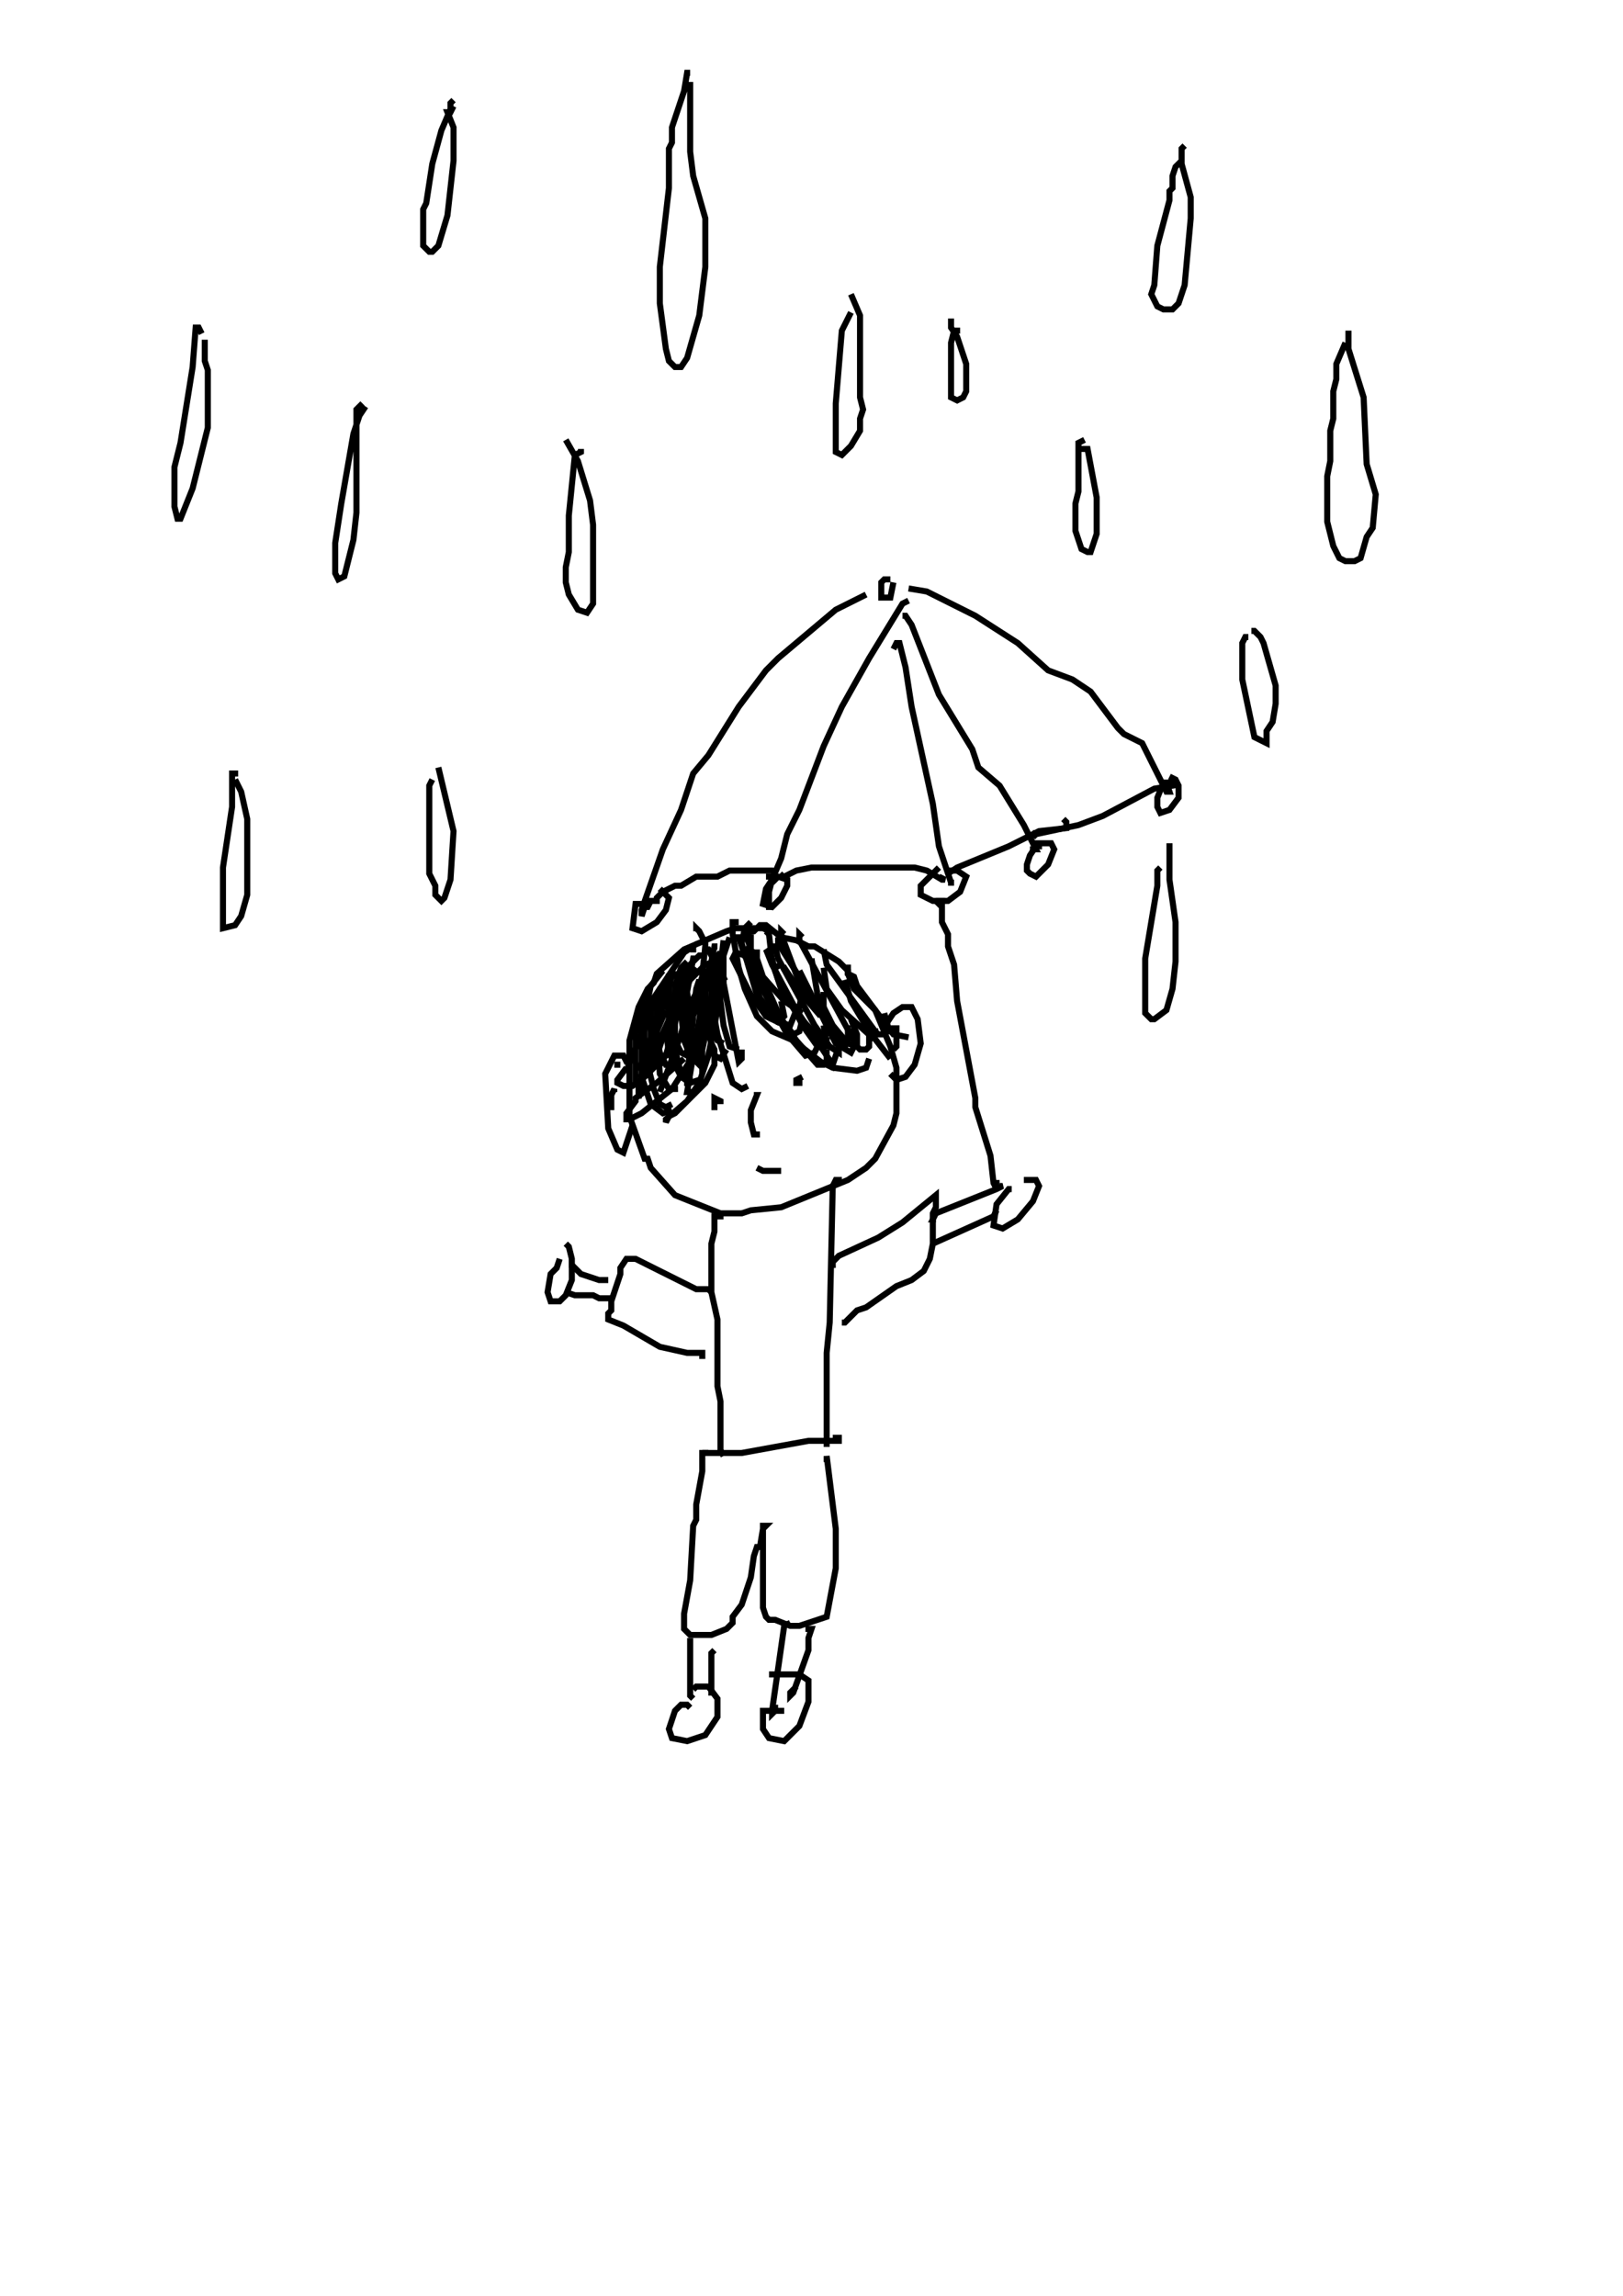 <?xml version="1.0" encoding="utf-8"?>
<!-- Generator: Adobe Illustrator 26.2.1, SVG Export Plug-In . SVG Version: 6.00 Build 0)  -->
<svg version="1.1" xmlns="http://www.w3.org/2000/svg" xmlns:xlink="http://www.w3.org/1999/xlink" x="0px" y="0px"
	 viewBox="0 0 535 757" style="enable-background:new 0 0 535 757;" xml:space="preserve">
<style type="text/css">
	.st0{fill:#FFFFFF;}
	.st1{fill:none;stroke:#000000;stroke-width:2;}
</style>
<g id="레이어_1" xmlns:ev="http://www.w3.org/2001/xml-events">
	<rect class="st0" width="535" height="757"/>
	<rect class="st0" width="535" height="757"/>
</g>
<g id="_x31_39-비">
	<g>
		<polyline class="st1" points="357.5,145 355.5,146 355.5,162 354.5,166 354.5,175 356.5,181 358.5,182 359.5,182 361.5,176 
			361.5,164 358.5,148 357.5,148 357.5,149 		"/>
		<polyline class="st1" points="191.5,148 191.5,149 189.5,150 187.5,170 187.5,182 186.5,187 186.5,192 187.5,196 190.5,201 
			193.5,202 195.5,199 195.5,173 194.5,165 190.5,152 186.5,145 		"/>
		<polyline class="st1" points="142.5,257 141.5,259 141.5,288 143.5,292 143.5,295 145.5,297 146.5,296 148.5,290 149.5,274 
			144.5,253 		"/>
		<polyline class="st1" points="382.5,286 381.5,287 381.5,292 377.5,316 377.5,334 379.5,336 380.5,336 384.5,333 386.5,326 
			387.5,317 387.5,304 385.5,290 385.5,278 		"/>
		<polyline class="st1" points="120.5,134 118.5,137 116.5,143 112.5,166 110.5,179 110.5,189 111.5,191 113.5,190 116.5,178 
			117.5,169 117.5,135 119.5,133 		"/>
		<polyline class="st1" points="280.5,103 277.5,109 275.5,133 275.5,149 277.5,150 280.5,147 283.5,142 283.5,138 284.5,135 
			283.5,131 283.5,104 280.5,97 		"/>
		<polyline class="st1" points="389.5,53 387.5,55 386.5,58 386.5,62 385.5,63 385.5,66 381.5,81 380.5,94 379.5,97 381.5,101 
			383.5,102 386.5,102 388.5,100 390.5,94 392.5,72 392.5,65 389.5,54 389.5,49 390.5,48 		"/>
		<polyline class="st1" points="149.5,33 148.5,34 148.5,36 145.5,43 142.5,54 140.5,67 139.5,69 139.5,81 141.5,83 142.5,83 
			144.5,81 147.5,71 149.5,53 149.5,42 147.5,37 148.5,37 149.5,35 		"/>
		<polyline class="st1" points="66.5,110 65.5,108 64.5,108 63.5,121 59.5,146 57.5,154 57.5,167 58.5,171 59.5,171 63.5,161 
			68.5,141 68.5,122 67.5,119 67.5,112 		"/>
		<polyline class="st1" points="78.5,255 76.5,255 76.5,266 73.5,286 73.5,306 77.5,305 79.5,302 81.5,295 81.5,270 79.5,261 
			77.5,257 		"/>
		<polyline class="st1" points="411.5,210 410.5,210 409.5,212 409.5,224 413.5,243 417.5,245 417.5,241 419.5,238 420.5,232 
			420.5,226 416.5,212 415.5,210 413.5,208 412.5,208 		"/>
		<polyline class="st1" points="443.5,113 440.5,120 440.5,125 439.5,129 439.5,138 438.5,142 438.5,152 437.5,157 437.5,172 
			439.5,180 441.5,184 443.5,185 446.5,185 448.5,184 450.5,177 452.5,174 453.5,163 450.5,153 449.5,131 444.5,115 444.5,110 
			445.5,110 		"/>
		<polyline class="st1" points="316.5,109 314.5,109 313.5,113 313.5,131 315.5,132 317.5,131 318.5,129 318.5,120 315.5,111 
			313.5,108 313.5,106 314.5,106 		"/>
		<polyline class="st1" points="227.5,24 226.5,24 225.5,30 221.5,42 221.5,47 220.5,49 220.5,62 217.5,88 217.5,100 219.5,115 
			220.5,119 222.5,121 224.5,121 226.5,118 230.5,104 232.5,88 232.5,72 228.5,58 227.5,50 227.5,28 228.5,28 		"/>
	</g>
</g>
<g id="_x31_39-사람">
	<g>
		<polyline class="st1" points="254.5,306 253.5,307 251.5,306 242.5,306 239.5,307 225.5,313 216.5,321 215.5,324 213.5,326 
			210.5,332 207.5,343 207.5,368 212.5,382 213.5,382 214.5,385 222.5,394 237.5,400 244.5,400 247.5,399 257.5,398 279.5,389 
			285.5,385 288.5,382 294.5,371 295.5,367 295.5,352 293.5,345 288.5,333 282.5,325 281.5,322 279.5,321 279.5,320 276.5,317 
			268.5,312 266.5,312 262.5,310 257.5,309 252.5,305 250.5,305 248.5,307 247.5,307 247.5,308 		"/>
		<polyline class="st1" points="209.5,336 210.5,336 209.5,341 209.5,355 210.5,354 		"/>
		<polyline class="st1" points="213.5,331 212.5,331 211.5,333 211.5,342 212.5,347 213.5,348 215.5,347 		"/>
		<polyline class="st1" points="215.5,331 214.5,331 214.5,345 215.5,349 217.5,351 218.5,350 		"/>
		<polyline class="st1" points="217.5,330 216.5,330 216.5,342 217.5,347 219.5,351 221.5,351 221.5,350 		"/>
		<polyline class="st1" points="221.5,323 220.5,321 220.5,340 221.5,346 223.5,347 		"/>
		<polyline class="st1" points="222.5,320 221.5,321 220.5,326 222.5,343 224.5,347 226.5,348 226.5,346 		"/>
		<polyline class="st1" points="225.5,318 224.5,321 224.5,334 225.5,343 227.5,348 230.5,349 230.5,348 		"/>
		<polyline class="st1" points="229.5,316 228.5,316 226.5,327 228.5,344 229.5,347 230.5,347 		"/>
		<polyline class="st1" points="232.5,312 231.5,321 231.5,332 235.5,348 237.5,349 239.5,346 		"/>
		<polyline class="st1" points="238.5,310 237.5,319 237.5,330 238.5,338 240.5,345 243.5,346 		"/>
		<polyline class="st1" points="240.5,309 238.5,315 238.5,324 243.5,350 244.5,349 244.5,346 		"/>
		<polyline class="st1" points="236.5,312 235.5,312 234.5,317 234.5,330 236.5,341 241.5,357 244.5,359 246.5,358 		"/>
		<polyline class="st1" points="237.5,314 235.5,316 233.5,320 232.5,327 233.5,336 236.5,343 238.5,344 		"/>
		<polyline class="st1" points="226.5,317 224.5,319 222.5,325 222.5,346 224.5,354 226.5,354 227.5,351 		"/>
		<polyline class="st1" points="218.5,320 214.5,325 212.5,335 212.5,347 215.5,359 217.5,364 219.5,365 221.5,364 		"/>
		<polyline class="st1" points="214.5,333 211.5,342 211.5,355 214.5,364 218.5,367 221.5,366 		"/>
		<polyline class="st1" points="219.5,333 216.5,340 217.5,354 220.5,359 223.5,359 		"/>
		<polyline class="st1" points="221.5,332 219.5,340 220.5,347 224.5,355 227.5,357 230.5,356 		"/>
		<polyline class="st1" points="227.5,322 226.5,324 225.5,332 226.5,341 228.5,349 231.5,352 232.5,351 		"/>
		<polyline class="st1" points="229.5,307 229.5,306 230.5,307 232.5,311 232.5,313 233.5,313 235.5,317 235.5,328 234.5,334 
			234.5,344 235.5,346 235.5,351 232.5,357 222.5,367 220.5,368 219.5,370 219.5,369 226.5,363 230.5,357 233.5,348 237.5,328 
			237.5,316 236.5,316 236.5,327 235.5,334 232.5,342 221.5,359 211.5,367 207.5,369 206.5,369 206.5,367 209.5,363 209.5,362 
			216.5,357 225.5,349 		"/>
		<polyline class="st1" points="245.5,309 243.5,309 245.5,315 248.5,321 254.5,330 		"/>
		<polyline class="st1" points="243.5,304 241.5,304 241.5,308 243.5,319 245.5,326 249.5,335 254.5,340 261.5,343 270.5,350 
			274.5,352 282.5,353 285.5,352 286.5,349 		"/>
		<polyline class="st1" points="247.5,307 246.5,308 246.5,310 248.5,316 257.5,336 261.5,341 263.5,340 264.5,336 		"/>
		<polyline class="st1" points="248.5,314 246.5,313 245.5,315 255.5,333 262.5,343 269.5,351 271.5,351 272.5,350 272.5,346 		"/>
		<polyline class="st1" points="253.5,314 252.5,313 254.5,318 262.5,333 274.5,351 276.5,345 		"/>
		<polyline class="st1" points="258.5,310 256.5,310 256.5,311 268.5,330 275.5,344 280.5,347 281.5,345 281.5,339 		"/>
		<polyline class="st1" points="264.5,309 263.5,308 263.5,310 282.5,345 283.5,346 285.5,346 286.5,345 286.5,341 		"/>
		<polyline class="st1" points="271.5,313 272.5,318 288.5,340 289.5,341 291.5,341 292.5,338 291.5,334 		"/>
		<polyline class="st1" points="279.5,318 279.5,321 281.5,326 288.5,333 294.5,341 299.5,342 		"/>
		<polyline class="st1" points="230.5,327 229.5,333 221.5,346 212.5,355 208.5,358 205.5,358 203.5,357 203.5,356 206.5,352 		"/>
		<polyline class="st1" points="219.5,328 219.5,325 218.5,326 213.5,350 211.5,357 210.5,358 210.5,362 211.5,358 		"/>
		<polyline class="st1" points="219.5,333 220.5,326 210.5,353 		"/>
		<polyline class="st1" points="209.5,348 207.5,350 206.5,350 205.5,348 202.5,348 199.5,354 200.5,372 203.5,379 205.5,380 
			208.5,371 		"/>
		<polyline class="st1" points="293.5,340 292.5,340 292.5,337 294.5,334 297.5,332 300.5,332 302.5,336 303.5,344 301.5,351 
			298.5,355 295.5,356 293.5,354 		"/>
		<polyline class="st1" points="248.5,361 249.5,361 247.5,366 247.5,370 248.5,374 250.5,374 		"/>
		<polyline class="st1" points="264.5,355 262.5,356 262.5,357 263.5,357 263.5,355 		"/>
		<polyline class="st1" points="237.5,364 237.5,363 235.5,362 235.5,365 236.5,365 		"/>
		<polyline class="st1" points="249.5,385 251.5,386 257.5,386 		"/>
		<polyline class="st1" points="238.5,401 235.5,401 235.5,406 234.5,410 234.5,426 236.5,435 236.5,457 237.5,462 237.5,478 
			238.5,480 		"/>
		<polyline class="st1" points="277.5,389 275.5,389 274.5,391 273.5,436 272.5,446 272.5,477 		"/>
		<polyline class="st1" points="273.5,417 274.5,417 274.5,416 276.5,414 289.5,408 297.5,403 308.5,394 308.5,398 307.5,400 
			307.5,410 306.5,415 304.5,419 300.5,422 295.5,424 285.5,431 282.5,432 278.5,436 277.5,436 278.5,436 		"/>
		<polyline class="st1" points="234.5,426 233.5,425 229.5,425 209.5,415 206.5,415 204.5,418 204.5,420 201.5,429 201.5,432 
			200.5,433 200.5,435 205.5,437 217.5,444 226.5,446 231.5,446 231.5,447 230.5,447 		"/>
		<polyline class="st1" points="232.5,480 232.5,479 244.5,479 266.5,475 276.5,475 276.5,474 274.5,474 		"/>
		<polyline class="st1" points="232.5,480 232.5,479 231.5,479 231.5,485 229.5,496 229.5,501 228.5,503 227.5,521 225.5,532 
			225.5,537 227.5,539 234.5,539 239.5,537 241.5,535 241.5,533 244.5,529 247.5,520 248.5,513 249.5,510 250.5,510 251.5,504 
			252.5,503 251.5,503 251.5,530 252.5,533 253.5,534 255.5,534 260.5,536 263.5,536 272.5,533 275.5,517 275.5,504 272.5,480 
			272.5,481 271.5,481 		"/>
		<polyline class="st1" points="228.5,541 227.5,541 227.5,559 228.5,560 		"/>
		<polyline class="st1" points="235.5,544 234.5,545 234.5,559 		"/>
		<polyline class="st1" points="227.5,563 226.5,562 224.5,562 222.5,564 220.5,570 221.5,573 226.5,574 232.5,572 236.5,566 
			236.5,560 233.5,556 229.5,556 228.5,557 		"/>
		<polyline class="st1" points="260.5,535 258.5,536 254.5,564 254.5,565 255.5,564 255.5,562 		"/>
		<polyline class="st1" points="266.5,538 266.5,537 267.5,537 266.5,540 266.5,544 261.5,558 260.5,559 260.5,558 262.5,556 		"/>
		<polyline class="st1" points="258.5,564 251.5,564 251.5,570 253.5,573 258.5,574 263.5,569 266.5,561 266.5,554 263.5,552 
			253.5,552 		"/>
		<polyline class="st1" points="308.5,402 307.5,402 308.5,400 328.5,392 330.5,391 329.5,391 		"/>
		<polyline class="st1" points="307.5,410 327.5,401 328.5,399 		"/>
		<polyline class="st1" points="333.5,392 332.5,392 328.5,397 327.5,404 330.5,405 335.5,402 340.5,396 342.5,391 341.5,389 
			337.5,389 		"/>
		<line class="st1" x1="231.5" y1="322" x2="217.5" y2="360"/>
		<polyline class="st1" points="230.5,325 230.5,323 229.5,326 228.5,335 226.5,356 226.5,358 227.5,355 		"/>
		<polyline class="st1" points="235.5,323 233.5,324 231.5,330 226.5,360 227.5,360 227.5,359 		"/>
		<polyline class="st1" points="239.5,322 237.5,323 234.5,329 231.5,338 229.5,348 229.5,350 231.5,346 		"/>
		<polyline class="st1" points="239.5,323 238.5,323 233.5,337 231.5,346 231.5,353 232.5,353 		"/>
		<polyline class="st1" points="231.5,315 230.5,315 227.5,318 224.5,324 221.5,334 215.5,347 214.5,347 216.5,337 		"/>
		<polyline class="st1" points="228.5,314 228.5,312 225.5,314 215.5,329 213.5,335 211.5,344 212.5,351 217.5,351 		"/>
		<polyline class="st1" points="245.5,315 242.5,314 241.5,316 247.5,328 252.5,335 256.5,337 258.5,335 257.5,330 		"/>
		<polyline class="st1" points="249.5,316 247.5,316 248.5,321 259.5,341 265.5,348 268.5,347 269.5,345 		"/>
		<polyline class="st1" points="254.5,316 255.5,320 264.5,338 269.5,345 272.5,345 272.5,342 		"/>
		<polyline class="st1" points="257.5,318 255.5,319 255.5,320 257.5,326 262.5,334 271.5,344 272.5,344 271.5,338 		"/>
		<polyline class="st1" points="256.5,312 255.5,312 256.5,316 268.5,338 273.5,345 276.5,347 276.5,343 270.5,331 		"/>
		<polyline class="st1" points="263.5,320 274.5,342 278.5,345 279.5,343 279.5,338 		"/>
		<polyline class="st1" points="267.5,316 269.5,328 274.5,338 279.5,344 282.5,345 282.5,341 280.5,336 		"/>
		<polyline class="st1" points="271.5,319 272.5,326 277.5,333 287.5,342 288.5,341 288.5,339 		"/>
		<polyline class="st1" points="278.5,323 280.5,330 286.5,340 293.5,349 		"/>
		<polyline class="st1" points="257.5,319 258.5,319 264.5,328 270.5,335 		"/>
		<polyline class="st1" points="249.5,313 249.5,316 251.5,322 258.5,330 264.5,334 		"/>
		<polyline class="st1" points="247.5,304 245.5,306 244.5,311 249.5,328 252.5,335 254.5,336 		"/>
		<polyline class="st1" points="247.5,308 247.5,319 250.5,329 256.5,337 260.5,338 262.5,333 262.5,331 		"/>
		<polyline class="st1" points="252.5,307 253.5,308 254.5,317 257.5,326 261.5,332 263.5,332 264.5,327 		"/>
		<polyline class="st1" points="258.5,308 257.5,307 257.5,308 263.5,324 268.5,331 271.5,333 271.5,327 		"/>
		<polyline class="st1" points="229.5,319 226.5,323 219.5,348 		"/>
		<polyline class="st1" points="234.5,318 226.5,333 224.5,341 222.5,345 		"/>
		<polyline class="st1" points="235.5,317 232.5,318 227.5,323 219.5,339 216.5,348 214.5,351 		"/>
		<polyline class="st1" points="225.5,320 221.5,322 217.5,326 206.5,353 		"/>
		<polyline class="st1" points="203.5,350 203.5,351 204.5,351 		"/>
		<polyline class="st1" points="202.5,360 202.5,359 201.5,361 201.5,366 		"/>
		<polyline class="st1" points="293.5,339 295.5,339 295.5,345 294.5,346 		"/>
		<polyline class="st1" points="200.5,427 200.5,428 197.5,428 195.5,427 189.5,427 186.5,426 		"/>
		<polyline class="st1" points="200.5,422 197.5,422 191.5,420 188.5,417 188.5,418 		"/>
		<polyline class="st1" points="184.5,415 183.5,418 181.5,420 180.5,426 181.5,429 184.5,429 186.5,427 188.5,422 188.5,415 
			187.5,411 186.5,410 		"/>
	</g>
</g>
<g id="_x31_39-우산">
	<g>
		<polyline class="st1" points="328.5,389 328.5,392 327.5,390 326.5,381 321.5,365 321.5,362 315.5,330 314.5,318 312.5,312 
			312.5,308 310.5,304 310.5,297 309.5,297 309.5,298 308.5,297 		"/>
		<polyline class="st1" points="293.5,191 291.5,191 290.5,192 290.5,197 293.5,197 294.5,192 		"/>
		<polyline class="st1" points="285.5,196 275.5,201 256.5,217 252.5,221 243.5,233 233.5,249 228.5,255 224.5,267 218.5,280 
			211.5,300 211.5,302 212.5,299 213.5,299 214.5,297 216.5,297 216.5,296 218.5,294 222.5,292 224.5,292 229.5,289 236.5,289 
			240.5,287 254.5,287 255.5,288 		"/>
		<polyline class="st1" points="254.5,299 253.5,299 253.5,294 254.5,290 257.5,283 259.5,275 263.5,267 271.5,246 277.5,233 
			286.5,217 297.5,199 299.5,198 		"/>
		<polyline class="st1" points="258.5,288 257.5,289 258.5,289 262.5,287 267.5,286 301.5,286 305.5,287 310.5,290 311.5,290 
			309.5,289 		"/>
		<polyline class="st1" points="294.5,214 295.5,212 296.5,212 298.5,220 300.5,233 307.5,265 309.5,279 313.5,291 313.5,292 
			313.5,291 312.5,291 		"/>
		<polyline class="st1" points="297.5,203 298.5,203 300.5,206 309.5,229 320.5,247 322.5,253 329.5,259 337.5,272 341.5,280 
			339.5,280 		"/>
		<polyline class="st1" points="312.5,288 315.5,286 332.5,279 342.5,274 351.5,273 351.5,271 350.5,270 		"/>
		<polyline class="st1" points="299.5,194 305.5,195 321.5,203 335.5,212 345.5,221 353.5,224 359.5,228 368.5,240 370.5,242 
			376.5,245 384.5,261 385.5,261 384.5,258 383.5,258 		"/>
		<polyline class="st1" points="341.5,274 340.5,276 341.5,275 355.5,272 363.5,269 380.5,260 386.5,259 385.5,257 		"/>
		<polyline class="st1" points="342.5,279 343.5,279 341.5,279 339.5,282 338.5,285 338.5,287 339.5,288 341.5,289 345.5,285 
			347.5,280 346.5,278 340.5,278 		"/>
		<polyline class="st1" points="309.5,286 303.5,292 303.5,295 307.5,297 312.5,297 316.5,294 318.5,289 315.5,287 312.5,287 		"/>
		<polyline class="st1" points="387.5,258 383.5,258 381.5,263 381.5,266 382.5,268 385.5,267 388.5,263 388.5,259 387.5,257 
			385.5,256 		"/>
		<polyline class="st1" points="254.5,291 255.5,290 254.5,290 252.5,293 251.5,298 254.5,299 257.5,296 259.5,292 259.5,290 
			256.5,289 253.5,289 253.5,290 		"/>
		<polyline class="st1" points="211.5,298 209.5,298 208.5,306 211.5,307 216.5,304 219.5,300 220.5,296 217.5,293 		"/>
	</g>
</g>
</svg>
